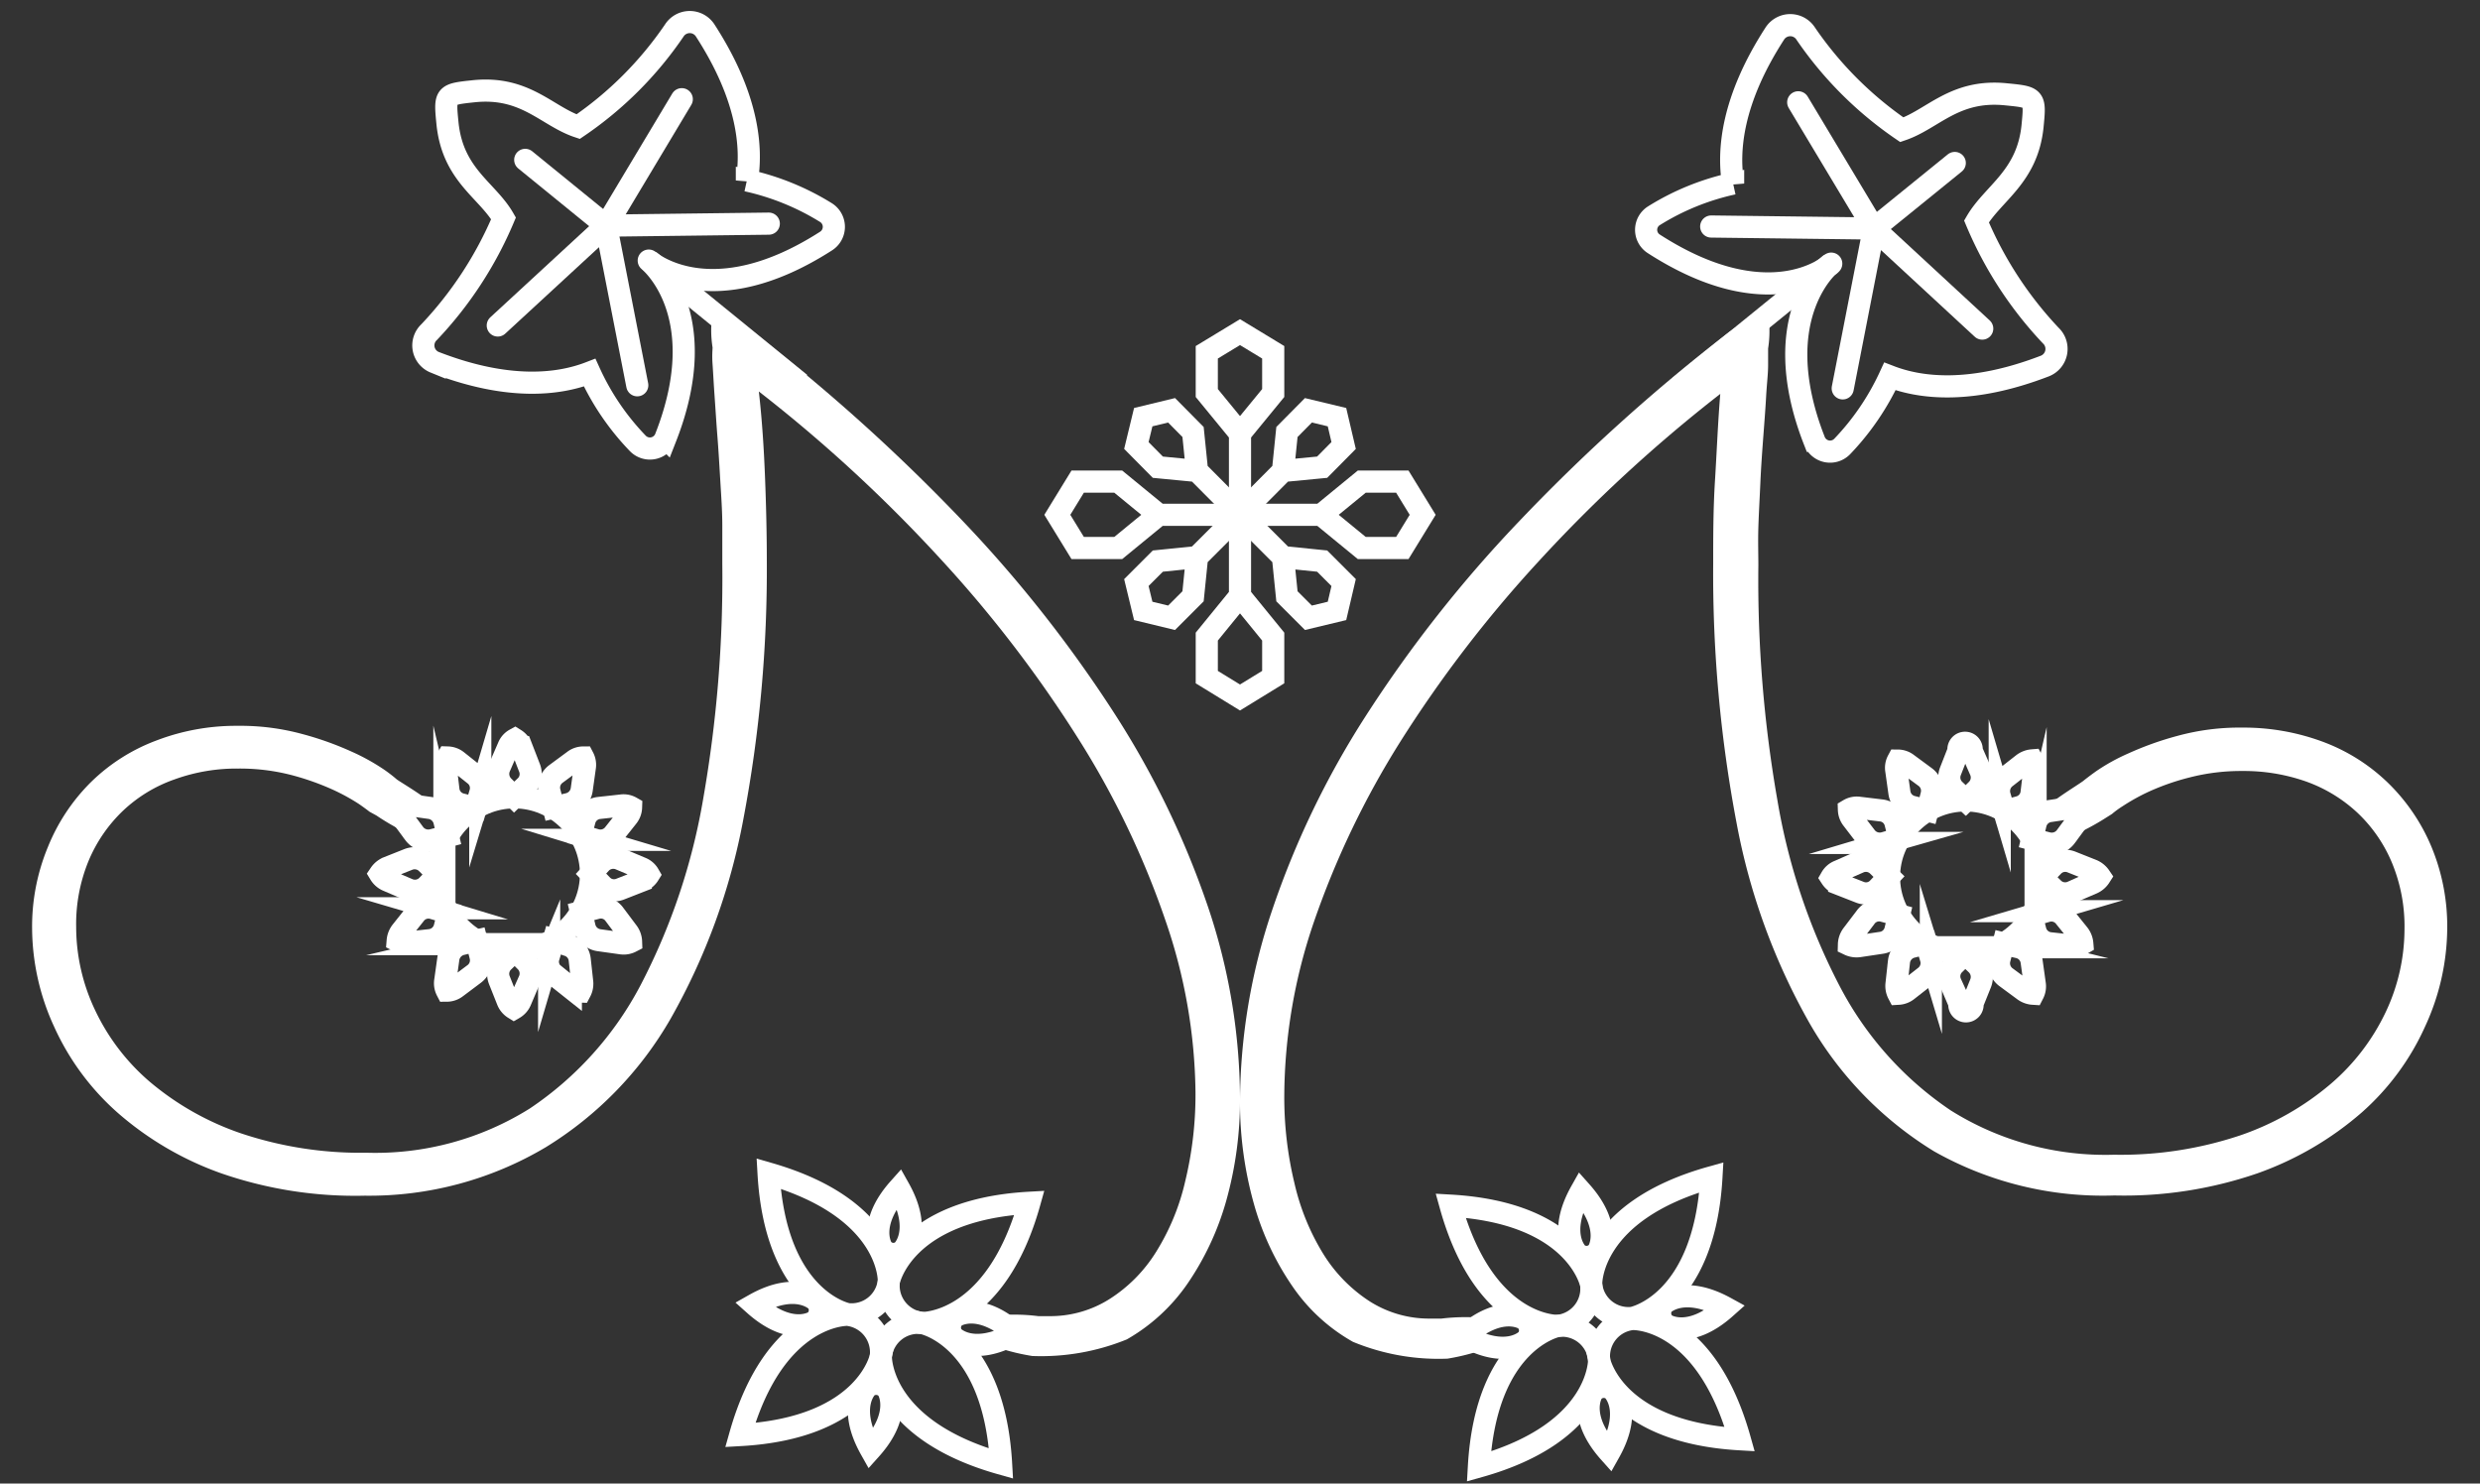 <svg id="Livello_1" data-name="Livello 1" xmlns="http://www.w3.org/2000/svg" viewBox="0 0 112 67"><rect x="0" y="0" width="112" height="67" fill="#333333" stroke="none"/><defs><style>.cls-1{fill:#fff;}.cls-2,.cls-3{fill:none;stroke:#fff;}.cls-2{stroke-miterlimit:10;}.cls-3{stroke-linecap:round;stroke-linejoin:round;}</style></defs><path class="cls-1" d="M77.69,17.79a66.54,66.54,0,0,0-8.22,7.58,56.62,56.62,0,0,0-6.22,8.11,39.31,39.31,0,0,0-3.92,8.18A24.54,24.54,0,0,0,58,49.44a16.52,16.52,0,0,0,.46,4,10.56,10.56,0,0,0,1.32,3.22,6.83,6.83,0,0,0,2.09,2.12,5,5,0,0,0,2.74.77h.49a9.05,9.05,0,0,1,2.16,0c.21.18-1.11.63-1.11.92s1.53.21,1.22.34a9.61,9.61,0,0,1-2,.55,10.11,10.11,0,0,1-4.27-.76,8.15,8.15,0,0,1-2.72-2.49,12.5,12.5,0,0,1-1.76-3.77A16.94,16.94,0,0,1,56,49.68a27.32,27.32,0,0,1,1.43-8.51,39.57,39.57,0,0,1,4.22-8.79,58.73,58.73,0,0,1,6.92-8.8A83.61,83.61,0,0,1,78.08,15l.34-.23a.91.91,0,0,1,.5-.13c.33,0,.77-.68.93-.46a5,5,0,0,1,0,1.56c0,.12,0,.37,0,.76s-.06.86-.09,1.41-.08,1.18-.13,1.85-.1,1.36-.13,2.05-.07,1.36-.09,2,0,1.22,0,1.73a57.53,57.53,0,0,0,.86,10.6,28.32,28.32,0,0,0,2.83,8.43,15.25,15.25,0,0,0,5,5.58,13.14,13.14,0,0,0,7.38,2,17,17,0,0,0,5.68-.87,12.6,12.6,0,0,0,4.1-2.33,9.76,9.76,0,0,0,2.49-3.26,8.79,8.79,0,0,0,.84-3.71,7.5,7.5,0,0,0-.56-3,6.6,6.6,0,0,0-1.55-2.26,6.69,6.69,0,0,0-2.32-1.42,8.45,8.45,0,0,0-2.88-.48,9.32,9.32,0,0,0-2.39.29,10.85,10.85,0,0,0-1.84.64,9.13,9.13,0,0,0-1.19.66,4.2,4.2,0,0,0-.48.35L95,37A10.67,10.67,0,0,1,92.93,38c-.2-.17,1.29-1.11,1.1-1.28s-1.81.3-1.81,0,1.63-1.27,1.86-1.45c0,0,.22-.18.57-.43a8.78,8.78,0,0,1,1.46-.81,14.33,14.33,0,0,1,2.24-.8,10.63,10.63,0,0,1,2.91-.37,10.26,10.26,0,0,1,3.67.65,8.45,8.45,0,0,1,2.94,1.87,8.71,8.71,0,0,1,1.94,2.87,9.36,9.36,0,0,1,.71,3.68,10.7,10.7,0,0,1-1,4.43,11.43,11.43,0,0,1-2.87,3.89,14.56,14.56,0,0,1-4.7,2.74,18.51,18.51,0,0,1-6.46,1A15.5,15.5,0,0,1,87.35,52a16.3,16.3,0,0,1-5.64-5.81,29.07,29.07,0,0,1-3.28-9,60.28,60.28,0,0,1-1.06-11.73c0-1.21,0-2.46.08-3.74S77.58,19.12,77.69,17.79Z"/><circle class="cls-2" cx="88.77" cy="39.61" r="3.46"/><path class="cls-2" d="M88.75,43.07l.51.48a.79.79,0,0,1,.19.85l-.37.92a.3.3,0,1,1-.59,0l-.39-.91a.76.76,0,0,1,.15-.85Z"/><path class="cls-2" d="M90.48,42.61l.68.17a.77.77,0,0,1,.59.64l.14,1a.73.73,0,0,1-.07.46.79.79,0,0,1-.43-.16l-.8-.59a.78.78,0,0,1-.29-.82Z"/><path class="cls-2" d="M91.75,41.35l.68-.2a.76.76,0,0,1,.82.27l.62.77a.8.8,0,0,1,.17.43.72.72,0,0,1-.46.09l-1-.11a.77.77,0,0,1-.66-.57Z"/><path class="cls-2" d="M92.22,39.63l.49-.51a.76.76,0,0,1,.84-.19l.93.37a.79.79,0,0,1,.36.29.79.79,0,0,1-.35.3l-.91.39a.77.77,0,0,1-.86-.16Z"/><path class="cls-2" d="M91.77,37.9l.16-.69a.77.77,0,0,1,.64-.58l1-.15a.86.86,0,0,1,.46.07.71.71,0,0,1-.15.44l-.59.8a.79.79,0,0,1-.82.29Z"/><path class="cls-2" d="M90.51,36.63l-.2-.68a.78.78,0,0,1,.26-.83l.78-.61a.8.8,0,0,1,.43-.17.78.78,0,0,1,.09.45l-.12,1a.76.76,0,0,1-.56.66Z"/><path class="cls-2" d="M88.78,36.15l-.51-.48a.77.77,0,0,1-.18-.85l.36-.92a.3.3,0,1,1,.59,0l.4.91a.78.78,0,0,1-.16.85Z"/><path class="cls-2" d="M87.05,36.61l-.68-.17a.77.77,0,0,1-.59-.64l-.14-1a.69.69,0,0,1,.07-.45.7.7,0,0,1,.43.15l.8.59a.77.77,0,0,1,.29.82Z"/><path class="cls-2" d="M85.78,37.87l-.67.2a.79.79,0,0,1-.83-.26L83.66,37a.72.72,0,0,1-.16-.43.69.69,0,0,1,.45-.09l1,.12a.75.75,0,0,1,.65.56Z"/><path class="cls-2" d="M85.31,39.59l-.49.52a.75.75,0,0,1-.84.18l-.92-.36a.75.75,0,0,1-.36-.29.69.69,0,0,1,.35-.3l.91-.4a.77.77,0,0,1,.85.16Z"/><path class="cls-2" d="M85.76,41.33,85.6,42a.76.76,0,0,1-.64.58l-1,.15a.8.8,0,0,1-.46-.07.78.78,0,0,1,.15-.44l.6-.79a.75.75,0,0,1,.81-.29Z"/><path class="cls-2" d="M87,42.6l.2.67a.77.77,0,0,1-.26.83l-.78.61a.73.73,0,0,1-.43.17.76.76,0,0,1-.08-.45l.11-1a.78.78,0,0,1,.56-.66Z"/><polygon class="cls-2" points="56 23.25 52.33 23.25 50.5 21.75 48.67 21.75 47.75 23.25 48.67 24.75 50.5 24.75 52.33 23.25 56 23.25"/><polygon class="cls-2" points="56 23.22 54.06 25.16 52.29 25.34 51.32 26.31 51.63 27.59 52.91 27.9 53.88 26.93 54.06 25.16 56 23.22"/><polygon class="cls-2" points="56 23.22 57.94 25.16 58.12 26.93 59.09 27.9 60.38 27.59 60.68 26.31 59.71 25.34 57.94 25.16 56 23.22"/><polygon class="cls-2" points="56 23.22 57.94 21.27 59.71 21.1 60.68 20.12 60.38 18.84 59.09 18.53 58.12 19.51 57.94 21.27 56 23.22"/><polygon class="cls-2" points="56 23.22 54.06 21.27 53.88 19.51 52.91 18.53 51.63 18.84 51.32 20.12 52.29 21.1 54.06 21.27 56 23.22"/><polygon class="cls-2" points="56 23.25 56 26.91 54.5 28.75 54.5 30.58 56 31.5 57.5 30.58 57.5 28.75 56 26.91 56 23.25"/><polygon class="cls-2" points="56 23.25 59.67 23.25 61.5 24.75 63.33 24.75 64.25 23.25 63.33 21.75 61.5 21.75 59.67 23.25 56 23.25"/><polygon class="cls-2" points="56 23.25 56 19.58 57.5 17.75 57.5 15.91 56 15 54.5 15.91 54.5 17.75 56 19.58 56 23.25"/><path class="cls-2" d="M77.29,53.17c-.33,5.74-3.57,6.35-3.57,6.35h0A1.69,1.69,0,0,1,71.86,58h0S71.75,54.72,77.29,53.17Z"/><path class="cls-2" d="M71.4,53.81c1.48,1.66.76,2.71.76,2.71h0a.65.65,0,0,1-.92.1h0S70.31,55.75,71.4,53.81Z"/><path class="cls-2" d="M72.68,65.59c-1.48-1.66-.76-2.71-.76-2.71h0a.65.65,0,0,1,.92-.1h0S73.77,63.65,72.68,65.59Z"/><path class="cls-2" d="M77.93,59.06c-1.66,1.48-2.71.76-2.71.76h0a.65.65,0,0,1-.1-.92h0S76,58,77.93,59.06Z"/><path class="cls-2" d="M65.51,54.45c5.74.33,6.35,3.57,6.35,3.57h0a1.69,1.69,0,0,1-1.5,1.86h0S67.06,60,65.51,54.45Z"/><path class="cls-2" d="M66.79,66.23c.33-5.74,3.57-6.35,3.57-6.35h0a1.69,1.69,0,0,1,1.86,1.5h0S72.33,64.68,66.79,66.23Z"/><path class="cls-2" d="M78.57,65c-5.74-.33-6.35-3.57-6.35-3.57h0a1.69,1.69,0,0,1,1.5-1.86h0S77,59.41,78.57,65Z"/><path class="cls-2" d="M66.14,60.34c1.66-1.48,2.71-.76,2.71-.76h0a.64.64,0,0,1,.1.92h0S68.08,61.43,66.14,60.34Z"/><path class="cls-2" d="M90.6,4.26c-2.33-.24-3.3,1.12-4.71,1.6a16.59,16.59,0,0,1-4.34-4.34.83.83,0,0,0-1.4,0c-1.94,3-2.13,5.29-1.88,6.77A11.26,11.26,0,0,0,74.7,9.74a.75.75,0,0,0,0,1.28c5.16,3.32,7.92,1,8,.89s-3,2.28-.76,8a.76.76,0,0,0,1.26.25A11.56,11.56,0,0,0,85.35,17c1.4.54,3.68.81,7-.47a.83.83,0,0,0,.26-1.38A17.18,17.18,0,0,1,89.26,10c.75-1.28,2.29-2,2.53-4.28C91.92,4.39,91.92,4.39,90.6,4.26Z"/><line class="cls-2" x1="82.68" y1="11.91" x2="75.86" y2="17.45"/><polyline class="cls-3" points="77.28 10.23 84.63 10.32 81.21 4.62"/><polyline class="cls-3" points="83.22 17.54 84.63 10.32 89.52 14.84"/><line class="cls-3" x1="84.63" y1="10.32" x2="88.28" y2="7.36"/><path class="cls-1" d="M34.55,21.57c.05,1.29.08,2.53.08,3.74A60.28,60.28,0,0,1,33.57,37a29,29,0,0,1-3.28,9,16.39,16.39,0,0,1-5.64,5.81A15.59,15.59,0,0,1,16.48,54a18.51,18.51,0,0,1-6.46-1,14.39,14.39,0,0,1-4.7-2.74,11.49,11.49,0,0,1-2.87-3.88,10.74,10.74,0,0,1-1-4.43,9.37,9.37,0,0,1,.71-3.69A8.71,8.71,0,0,1,4.13,35.3a8.43,8.43,0,0,1,2.94-1.86,10.05,10.05,0,0,1,3.67-.66,10.63,10.63,0,0,1,2.91.37,14.33,14.33,0,0,1,2.24.8,9.57,9.57,0,0,1,1.46.81,6.77,6.77,0,0,1,.57.44c.23.17,1.86,1.11,1.86,1.44s-1.61-.18-1.81,0,1.3,1.11,1.1,1.29A11.3,11.3,0,0,1,17,36.83l-.31-.17s-.19-.15-.48-.35A9.13,9.13,0,0,0,15,35.65,11.81,11.81,0,0,0,13.15,35a9.32,9.32,0,0,0-2.39-.29,8.22,8.22,0,0,0-2.88.49,6.52,6.52,0,0,0-2.32,1.41A6.69,6.69,0,0,0,4,38.88a7.5,7.5,0,0,0-.56,3,8.76,8.76,0,0,0,.84,3.71,9.7,9.7,0,0,0,2.49,3.27,12.77,12.77,0,0,0,4.1,2.32,17,17,0,0,0,5.68.88,13.14,13.14,0,0,0,7.38-2,15.22,15.22,0,0,0,5-5.57,28.51,28.51,0,0,0,2.83-8.43,57.72,57.72,0,0,0,.86-10.61c0-.51,0-1.08,0-1.73s-.05-1.32-.09-2-.08-1.37-.13-2-.09-1.29-.13-1.85-.06-1-.09-1.42,0-.64,0-.76a5,5,0,0,1,0-1.56c.16-.21.6.46.93.46a.91.91,0,0,1,.5.13l.34.24a83.61,83.61,0,0,1,9.51,8.55,58.68,58.68,0,0,1,6.92,8.79A39.57,39.57,0,0,1,54.57,41,27.37,27.37,0,0,1,56,49.54a16.89,16.89,0,0,1-.63,4.72A12.68,12.68,0,0,1,53.61,58a8.36,8.36,0,0,1-2.72,2.49,10.26,10.26,0,0,1-4.27.75,9.6,9.6,0,0,1-2-.54c-.31-.14,1.22.08,1.22-.34s-1.32-.75-1.11-.92a8.56,8.56,0,0,1,2.16,0h.49a5,5,0,0,0,2.74-.78,6.72,6.72,0,0,0,2.09-2.12,10.39,10.39,0,0,0,1.32-3.21,16.61,16.61,0,0,0,.46-4,24.48,24.48,0,0,0-1.36-7.77,38.83,38.83,0,0,0-3.92-8.18,56.13,56.13,0,0,0-6.22-8.12,66.54,66.54,0,0,0-8.22-7.58C34.42,19,34.5,20.29,34.55,21.57Z"/><circle class="cls-2" cx="23.23" cy="39.47" r="3.46"/><path class="cls-2" d="M23.25,42.93l-.51.49a.77.77,0,0,0-.19.84l.37.93a.72.72,0,0,0,.29.35.71.71,0,0,0,.3-.34l.39-.92a.77.77,0,0,0-.15-.85Z"/><path class="cls-2" d="M21.52,42.48l-.68.16a.79.79,0,0,0-.59.64l-.14,1a.72.72,0,0,0,.07.46.7.7,0,0,0,.43-.15l.8-.6a.77.77,0,0,0,.29-.81Z"/><path class="cls-2" d="M20.25,41.22l-.68-.2a.76.76,0,0,0-.82.26l-.62.78a.8.8,0,0,0-.17.43.79.79,0,0,0,.46.08l1-.11a.77.77,0,0,0,.66-.56Z"/><path class="cls-2" d="M19.78,39.49,19.29,39a.78.78,0,0,0-.84-.19l-.93.37a.79.79,0,0,0-.36.29.74.74,0,0,0,.35.3l.91.39a.78.78,0,0,0,.86-.15Z"/><path class="cls-2" d="M20.23,37.76l-.16-.68a.79.79,0,0,0-.64-.59l-1-.14a.71.71,0,0,0-.46.07.7.7,0,0,0,.15.43l.59.8a.79.79,0,0,0,.82.29Z"/><path class="cls-2" d="M21.49,36.49l.2-.68a.76.76,0,0,0-.26-.82l-.78-.62a.72.72,0,0,0-.43-.16.75.75,0,0,0-.09.45l.12,1a.76.76,0,0,0,.56.66Z"/><path class="cls-2" d="M23.22,36l.51-.49a.76.76,0,0,0,.18-.84l-.36-.93a.72.72,0,0,0-.29-.35.67.67,0,0,0-.3.34l-.4.92a.79.79,0,0,0,.16.85Z"/><path class="cls-2" d="M25,36.47l.68-.16a.79.79,0,0,0,.59-.64l.14-1a.72.72,0,0,0-.07-.46.7.7,0,0,0-.43.15l-.8.59a.77.77,0,0,0-.29.82Z"/><path class="cls-2" d="M26.22,37.73l.67.2a.77.77,0,0,0,.83-.26l.62-.78a.72.72,0,0,0,.16-.43.69.69,0,0,0-.45-.08l-1,.11a.76.76,0,0,0-.65.56Z"/><path class="cls-2" d="M26.69,39.46l.49.51a.75.75,0,0,0,.84.18l.92-.36a.7.7,0,0,0,.36-.29.69.69,0,0,0-.35-.3L28,38.8a.78.78,0,0,0-.85.16Z"/><path class="cls-2" d="M26.24,41.19l.16.68a.78.78,0,0,0,.64.59l1,.14a.73.73,0,0,0,.46-.07.77.77,0,0,0-.15-.43l-.6-.8a.75.75,0,0,0-.81-.29Z"/><path class="cls-2" d="M25,42.46l-.2.68A.76.76,0,0,0,25,44l.78.62a.72.72,0,0,0,.43.16.75.75,0,0,0,.08-.45l-.11-1a.77.77,0,0,0-.56-.65Z"/><path class="cls-2" d="M34.71,53c.33,5.74,3.57,6.35,3.57,6.35h0a1.69,1.69,0,0,0,1.86-1.5h0S40.25,54.59,34.71,53Z"/><path class="cls-2" d="M40.6,53.67c-1.48,1.66-.76,2.71-.76,2.71h0a.64.64,0,0,0,.92.1h0S41.69,55.61,40.6,53.67Z"/><path class="cls-2" d="M39.32,65.45c1.48-1.65.76-2.71.76-2.71h0a.66.66,0,0,0-.92-.1h0S38.23,63.51,39.32,65.45Z"/><path class="cls-2" d="M34.07,58.92c1.66,1.48,2.71.76,2.71.76h0a.65.65,0,0,0,.1-.92h0S36,57.83,34.07,58.92Z"/><path class="cls-2" d="M46.49,54.32c-5.74.32-6.35,3.56-6.35,3.56h0a1.7,1.7,0,0,0,1.5,1.87h0S44.94,59.85,46.49,54.32Z"/><path class="cls-2" d="M45.21,66.1c-.33-5.75-3.57-6.35-3.57-6.35h0a1.69,1.69,0,0,0-1.86,1.5h0S39.67,64.54,45.21,66.1Z"/><path class="cls-2" d="M33.43,64.81c5.74-.32,6.35-3.56,6.35-3.56h0a1.7,1.7,0,0,0-1.5-1.87h0S35,59.27,33.43,64.81Z"/><path class="cls-2" d="M45.86,60.21c-1.66-1.48-2.71-.76-2.71-.76h0a.64.64,0,0,0-.1.92h0S43.92,61.3,45.86,60.21Z"/><path class="cls-2" d="M21.4,4.12c2.33-.24,3.3,1.13,4.71,1.6a16.42,16.42,0,0,0,4.34-4.34.83.83,0,0,1,1.4,0c1.94,3,2.13,5.29,1.88,6.77A11.44,11.44,0,0,1,37.3,9.6a.76.76,0,0,1,0,1.29c-5.16,3.31-7.92.94-8,.88s3,2.28.76,8a.76.76,0,0,1-1.26.25,11.41,11.41,0,0,1-2.17-3.19c-1.4.54-3.68.82-7-.47A.82.82,0,0,1,19.38,15a17.16,17.16,0,0,0,3.36-5.14C22,8.58,20.45,7.91,20.21,5.58,20.08,4.26,20.08,4.26,21.4,4.12Z"/><line class="cls-2" x1="29.32" y1="11.77" x2="36.14" y2="17.32"/><polyline class="cls-3" points="34.72 10.1 27.37 10.19 30.79 4.48"/><polyline class="cls-3" points="28.78 17.4 27.37 10.19 22.48 14.7"/><line class="cls-3" x1="27.37" y1="10.19" x2="23.72" y2="7.22"/></svg>